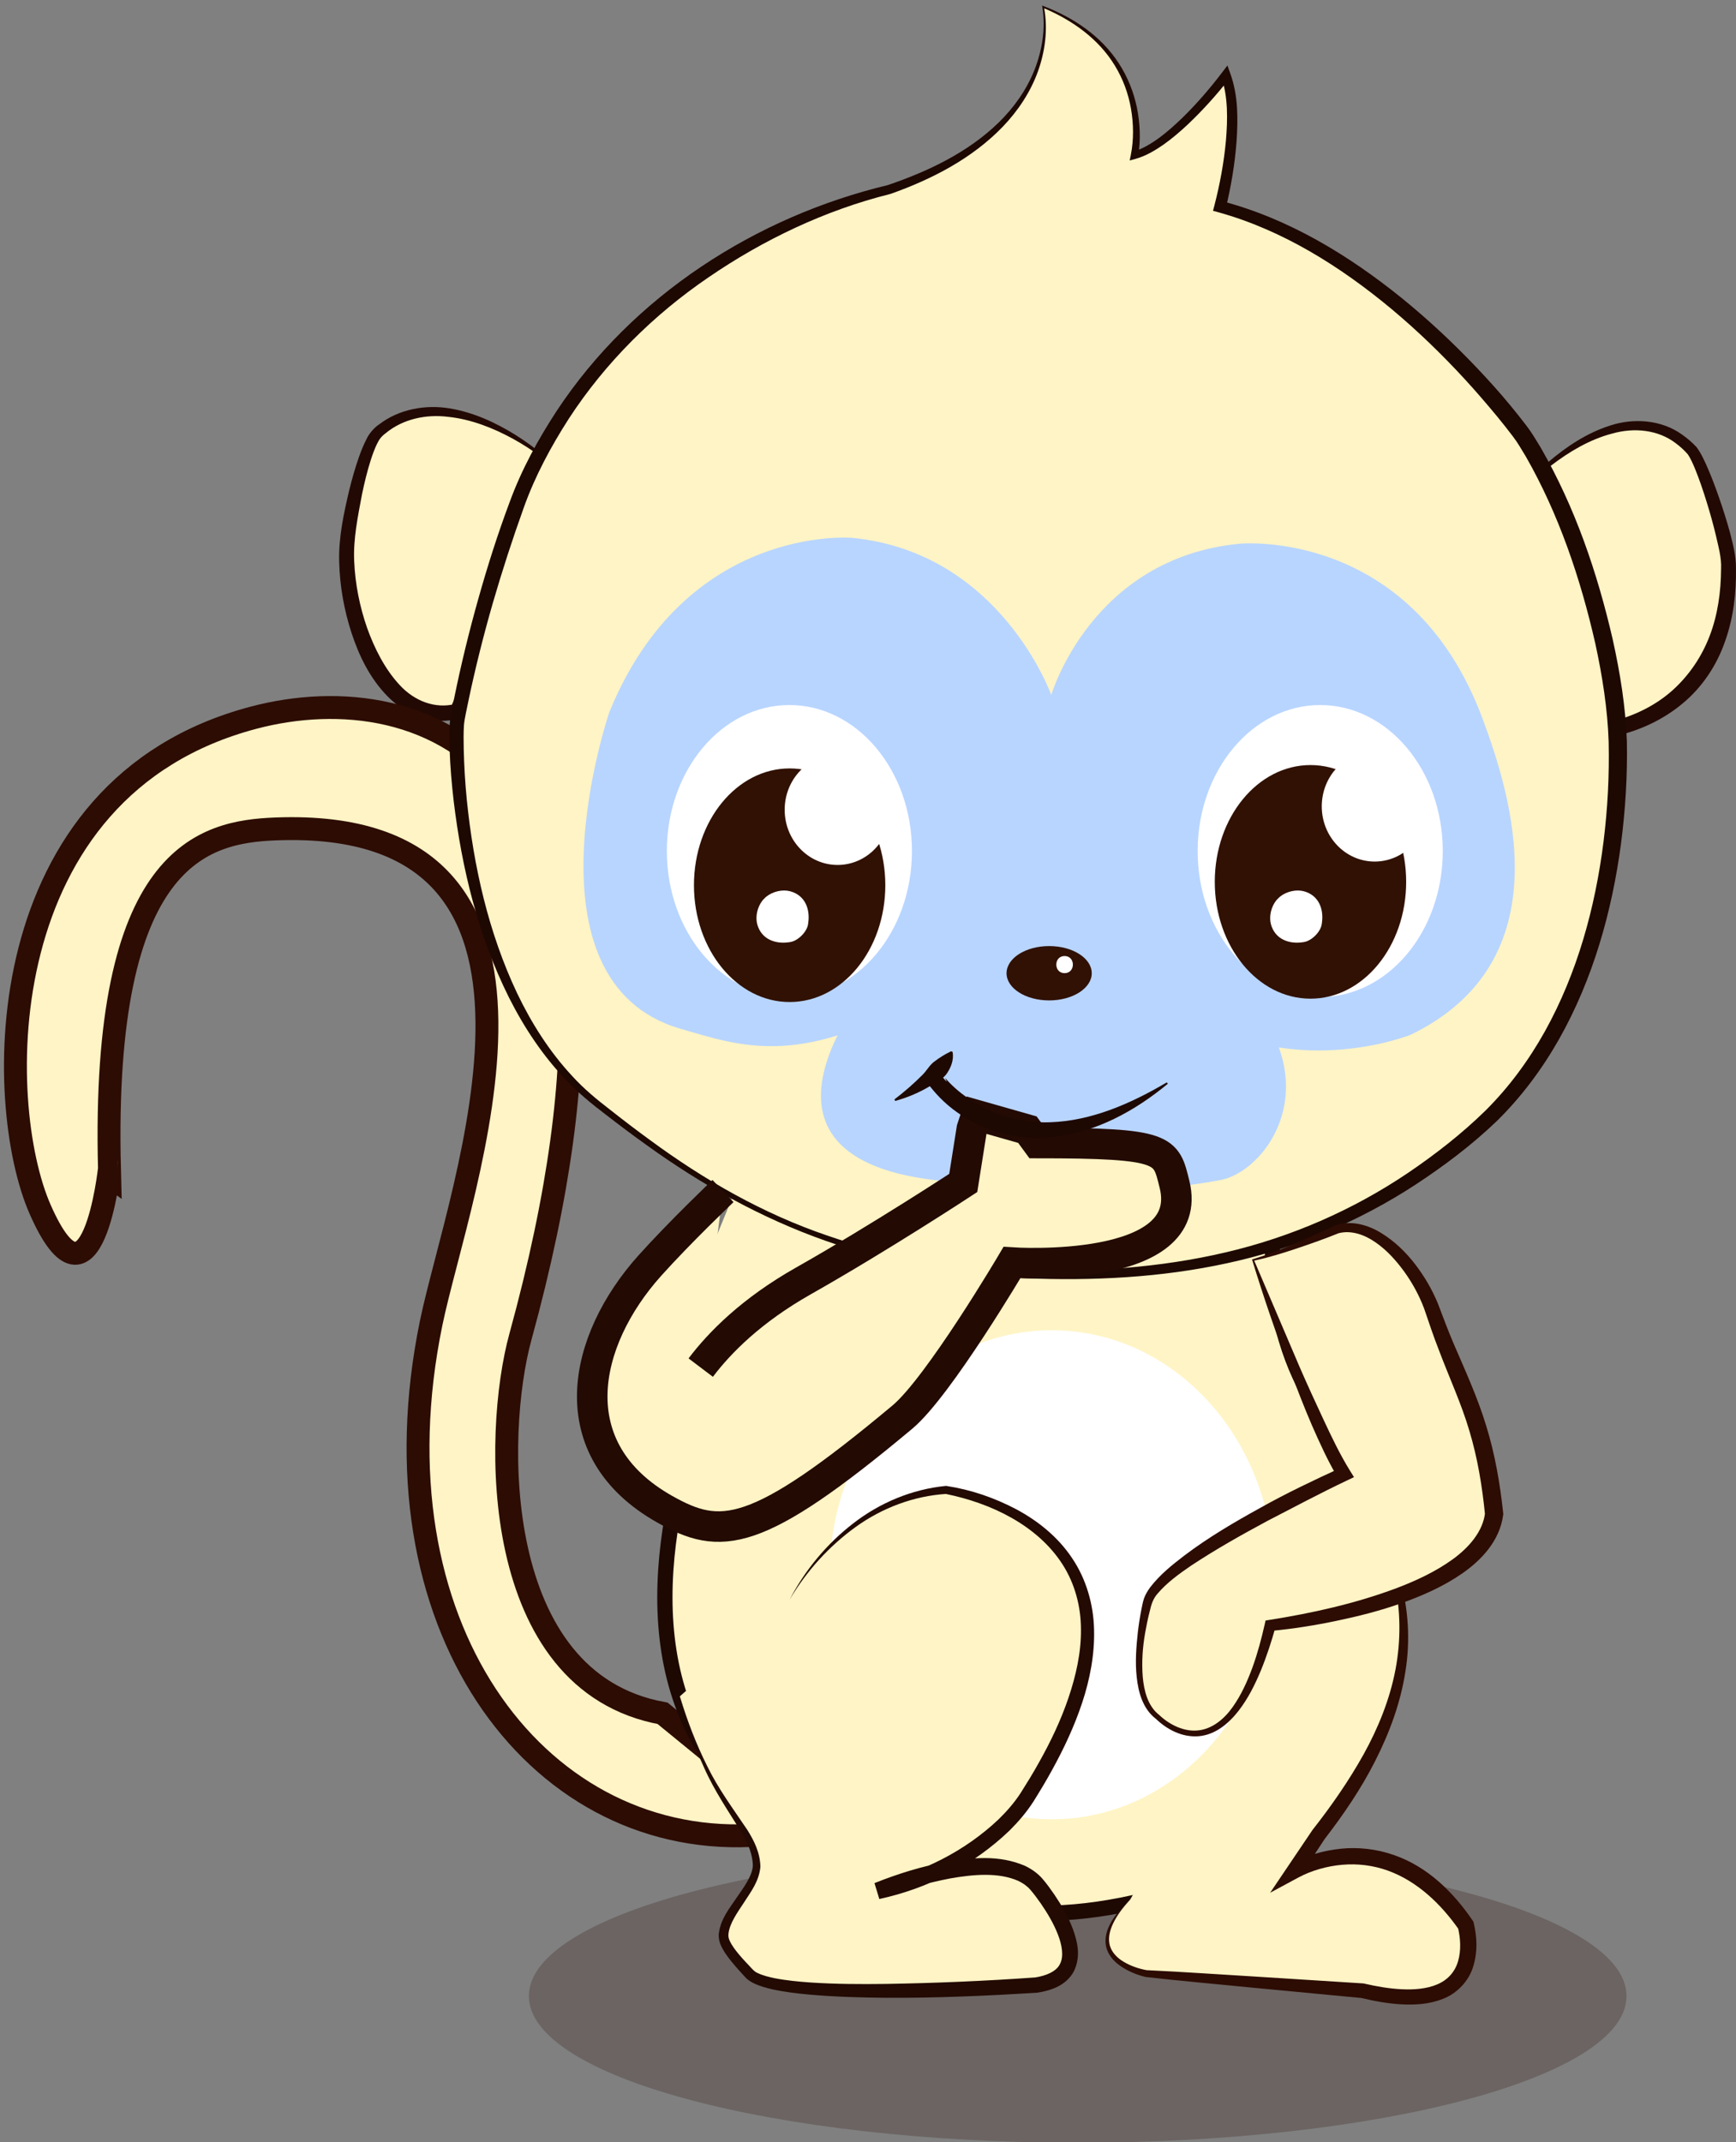 <?xml version="1.0" encoding="utf-8"?>
<!-- Generator: Adobe Illustrator 16.0.4, SVG Export Plug-In . SVG Version: 6.00 Build 0)  -->
<!DOCTYPE svg PUBLIC "-//W3C//DTD SVG 1.1//EN" "http://www.w3.org/Graphics/SVG/1.1/DTD/svg11.dtd">
<svg version="1.1" id="Layer_1" xmlns="http://www.w3.org/2000/svg" xmlns:xlink="http://www.w3.org/1999/xlink" x="0px" y="0px"
	 width="56.874px" height="70.163px" viewBox="0 0 56.874 70.163" enable-background="new 0 0 56.874 70.163" xml:space="preserve">
<rect x="0" y="0" width="56.874" height="70.163" fill="#808080" stroke="none"/>
<g id="g14">
	<g id="g22">
	</g>
	<g id="g20">
		<g id="g28">
			<defs>
				<rect id="SVGID_1_" x="17.327" y="60.578" width="35.96" height="9.604"/>
			</defs>
			<clipPath id="SVGID_2_">
				<use xlink:href="#SVGID_1_"  overflow="visible"/>
			</clipPath>
			<g id="g30" opacity="0.68" clip-path="url(#SVGID_2_)">
				<g id="g32" transform="translate(273.964,347.357)">
					<path id="path34" fill="#605653" d="M-256.637-281.977c0,2.653,8.05,4.803,17.98,4.803c9.931,0,17.98-2.149,17.98-4.803
						c0-2.652-8.05-4.803-17.98-4.803C-248.587-286.78-256.637-284.629-256.637-281.977"/>
				</g>
			</g>
		</g>
	</g>
	<g id="g36" transform="translate(275.666,436)">
		<path id="path38" fill="#FFF4C5" d="M-257.385-420.347c1.06,0.474-3.288-3.77-5.89-1.497c-0.488,0.427-0.982,2.875-1.028,3.74
			c-0.125,2.338,1.215,5.983,3.619,5.401L-257.385-420.347z"/>
	</g>
	<g id="g40" transform="translate(275.666,436)">
		<path id="path42" fill="#230904" d="M-257.385-420.347c-0.483,1.302-0.974,2.603-1.497,3.888
			c-0.521,1.287-1.026,2.581-1.575,3.855l-0.048,0.112l-0.121,0.031c-0.409,0.104-0.864,0.102-1.276-0.039
			c-0.413-0.138-0.768-0.392-1.06-0.685c-0.586-0.593-0.941-1.335-1.188-2.085c-0.245-0.754-0.385-1.537-0.404-2.332
			c-0.021-0.811,0.151-1.577,0.326-2.329c0.093-0.377,0.198-0.752,0.33-1.124c0.067-0.185,0.14-0.37,0.235-0.553
			c0.077-0.178,0.265-0.397,0.422-0.494c0.654-0.502,1.524-0.651,2.302-0.522c0.785,0.129,1.505,0.462,2.161,0.869
			c0.327,0.206,0.641,0.433,0.934,0.685c0.146,0.126,0.286,0.26,0.415,0.402c0.065,0.072,0.128,0.146,0.179,0.229
			c0.016,0.034,0.07,0.104,0.005,0.133C-257.298-420.304-257.341-420.328-257.385-420.347 M-257.385-420.347
			c0.044,0.016,0.092,0.035,0.137,0.03c0.043-0.017,0-0.077-0.021-0.11c-0.056-0.077-0.122-0.145-0.191-0.211
			c-0.138-0.13-0.287-0.251-0.439-0.365c-0.303-0.231-0.624-0.438-0.956-0.622c-0.664-0.363-1.383-0.643-2.121-0.721
			c-0.732-0.093-1.488,0.07-2.047,0.529c-0.161,0.122-0.22,0.207-0.303,0.379c-0.075,0.16-0.138,0.334-0.195,0.511
			c-0.113,0.355-0.202,0.723-0.28,1.093c-0.14,0.741-0.296,1.492-0.261,2.218c0.031,0.738,0.178,1.477,0.42,2.175
			c0.248,0.692,0.589,1.361,1.069,1.878c0.478,0.52,1.156,0.792,1.831,0.619l-0.17,0.143c0.551-1.273,1.146-2.528,1.726-3.79
			C-258.611-417.853-258.001-419.101-257.385-420.347"/>
	</g>
	<g id="g44" transform="translate(245.419,393.295)">
		<path id="path46" fill="#FFF4C5" d="M-244.105-353.685c-1.519-3.453-1.73-13.803,7-16.104c5.512-1.453,13.959,1.264,8.735,20.283
			c-0.873,3.177-1.005,11.296,4.658,12.329l2.808,2.295c0,0,0.489,1.689,0.062,1.709c-7.088,0.311-12.471-6.961-10.453-16.779
			c0.895-4.353,5.676-16.606-5.089-16.192c-2.351,0.09-5.711,0.823-5.449,11.129C-241.834-355.016-242.394-349.792-244.105-353.685"
			/>
	</g>
	<g id="g48" transform="translate(245.419,393.295)">
		<path id="path50" fill="none" stroke="#2D0C03" stroke-width="0.75" stroke-miterlimit="10" d="M-244.105-353.685
			c-1.519-3.453-1.73-13.803,7-16.104c5.512-1.453,13.959,1.264,8.735,20.283c-0.873,3.177-1.005,11.296,4.658,12.329l2.808,2.295
			c0,0,0.489,1.689,0.062,1.709c-7.088,0.311-12.471-6.961-10.453-16.779c0.895-4.353,5.676-16.606-5.089-16.192
			c-2.351,0.09-5.711,0.823-5.449,11.129C-241.834-355.016-242.394-349.792-244.105-353.685z"/>
	</g>
	<g id="g52" transform="translate(331.41,434)">
		<path id="path54" fill="#FFF4C5" d="M-281.857-417.225c-1.081,0.604,3.21-4.786,5.848-2.057c0.377,0.39,1.209,3.034,1.227,3.74
			c0.084,3.272-1.694,4.902-3.716,5.401L-281.857-417.225z"/>
	</g>
	<g id="g56" transform="translate(331.41,434)">
		<path id="path58" fill="#230904" d="M-281.857-417.225c0.624,1.15,1.238,2.305,1.827,3.472c0.584,1.168,1.193,2.326,1.754,3.506
			l-0.281-0.134c0.718-0.185,1.395-0.521,1.939-1.006c0.542-0.487,0.961-1.103,1.222-1.791c0.263-0.689,0.367-1.441,0.371-2.192
			c0.018-0.353-0.084-0.714-0.169-1.089c-0.088-0.371-0.192-0.741-0.306-1.108c-0.113-0.365-0.236-0.73-0.379-1.08
			c-0.068-0.167-0.158-0.361-0.234-0.47c-0.108-0.127-0.252-0.258-0.395-0.364c-0.579-0.445-1.365-0.522-2.085-0.318
			c-0.727,0.19-1.402,0.588-2.01,1.055c-0.305,0.235-0.592,0.492-0.86,0.77c-0.135,0.138-0.265,0.281-0.382,0.435
			c-0.057,0.077-0.114,0.156-0.153,0.242c-0.016,0.038-0.043,0.104,0.006,0.115C-281.946-417.181-281.9-417.205-281.857-417.225
			 M-281.857-417.225c-0.042,0.023-0.084,0.051-0.137,0.052c-0.067-0.015-0.035-0.095-0.023-0.132
			c0.034-0.093,0.087-0.176,0.139-0.258c0.107-0.164,0.228-0.318,0.354-0.467c0.254-0.296,0.533-0.572,0.829-0.828
			c0.594-0.506,1.26-0.955,2.027-1.201c0.756-0.253,1.679-0.201,2.363,0.292c0.172,0.122,0.323,0.248,0.473,0.409
			c0.153,0.205,0.221,0.369,0.31,0.556c0.164,0.363,0.302,0.73,0.431,1.101s0.247,0.745,0.353,1.125
			c0.095,0.377,0.207,0.775,0.201,1.202c0.011,0.797-0.081,1.61-0.357,2.38c-0.266,0.771-0.735,1.487-1.368,2.016
			c-0.629,0.535-1.39,0.89-2.176,1.076l-0.196,0.046l-0.086-0.18c-0.56-1.18-1.068-2.384-1.604-3.577
			C-280.857-414.807-281.362-416.014-281.857-417.225"/>
	</g>
	<g id="g60" transform="translate(289.192,392.405)">
		<path id="path62" fill="#FFF4C5" d="M-263.323-352.296c0,0-10.483,16.169,2.132,20.984c2.686,1.024,4.984,2.256,9.59,1.122
			c3.275-0.807,5.773-3.92,6.822-6.145c0,0,2.525-3.673,0-8.582c0,0-2.664-1.792-2.734-6.786l-15.406-0.798L-263.323-352.296z"/>
	</g>
	<g id="g64" transform="translate(289.192,392.405)">
		<path id="path66" fill="none" stroke="#1E0802" stroke-width="0.5" stroke-miterlimit="10" d="M-263.323-352.296
			c0,0-10.483,16.169,2.132,20.984c2.686,1.024,4.984,2.256,9.59,1.122c3.275-0.807,5.773-3.92,6.822-6.145c0,0,2.525-3.673,0-8.582
			c0,0-2.664-1.792-2.734-6.786l-15.406-0.798L-263.323-352.296z"/>
	</g>
	<g id="g68" transform="translate(286,394.363)">
		<path id="path70" fill="#FFF4C5" d="M-261.921-355.353l-2.296,5.627l1.148,1.632l3.845-2.192l1.33-4.769L-261.921-355.353z"/>
	</g>
	<g id="g72" transform="translate(291.529,371.955)">
		<path id="path74" fill="#FFFFFF" d="M-264.348-320.374c0,4.423,3.256,8.009,7.275,8.009c4.018,0,7.274-3.586,7.274-8.009
			c0-4.425-3.257-8.01-7.274-8.01C-261.092-328.383-264.348-324.798-264.348-320.374"/>
	</g>
	<g id="g76" transform="translate(304,463.5)">
		<path id="path78" fill="#FFF4C5" d="M-269.824-463.274c0,0,0.936,3.927-5.049,5.984c0,0-7.68,1.536-11.463,8.684
			c-0.177,0.334-0.346,0.681-0.504,1.04c0,0-1.369,3.361-2.178,7.645c-0.109,0.579-0.082,8.905,4.585,12.578
			c3.501,2.756,7.964,5.917,16.293,5.583c2.156-0.086,4.733-0.393,7.451-1.547c1.631-0.691,3.312-1.69,4.984-3.128
			c4.639-3.991,4.711-10.93,4.711-12.435c0-2.992-1.349-7.717-3.122-10.378c0,0-4.302-5.984-9.911-7.479
			c0,0,0.749-2.805,0.188-4.301c0,0-1.684,2.244-2.992,2.619C-266.832-458.412-266.084-461.778-269.824-463.274"/>
	</g>
	<g id="g80" transform="translate(304.019,463.546)">
		<path id="path82" fill="#1E0802" d="M-269.832-463.346c0.967,0.366,1.882,0.974,2.462,1.866c0.289,0.441,0.49,0.94,0.598,1.458
			c0.104,0.521,0.129,1.05,0.04,1.59l-0.151-0.143c0.598-0.202,1.116-0.648,1.59-1.102c0.474-0.462,0.912-0.969,1.311-1.494
			l0.175-0.23l0.097,0.269c0.262,0.733,0.25,1.492,0.202,2.225c-0.057,0.738-0.177,1.458-0.352,2.181l-0.136-0.234
			c2.189,0.572,4.15,1.767,5.887,3.166c0.869,0.705,1.688,1.469,2.458,2.279c0.385,0.405,0.761,0.82,1.116,1.252
			c0.178,0.216,0.354,0.435,0.524,0.659c0.188,0.245,0.319,0.478,0.47,0.723c1.129,1.961,1.854,4.099,2.357,6.278
			c0.242,1.095,0.423,2.202,0.464,3.343c0.021,1.123-0.049,2.244-0.193,3.355c-0.297,2.218-0.915,4.422-2.027,6.393
			c-0.556,0.982-1.238,1.898-2.047,2.691c-0.822,0.787-1.712,1.455-2.65,2.072c-1.874,1.226-3.977,2.102-6.162,2.575
			c-2.186,0.478-4.426,0.586-6.646,0.495c-2.221-0.108-4.437-0.484-6.535-1.229c-2.1-0.74-4.06-1.836-5.86-3.135
			c-0.452-0.322-0.895-0.656-1.333-0.995c-0.439-0.333-0.88-0.693-1.267-1.098c-0.781-0.806-1.409-1.75-1.911-2.75
			c-1.001-2.008-1.538-4.211-1.805-6.424c-0.064-0.555-0.113-1.112-0.132-1.672c-0.008-0.282-0.013-0.56,0.002-0.852
			c0.031-0.333,0.097-0.563,0.148-0.849c0.222-1.091,0.486-2.173,0.788-3.244c0.301-1.072,0.638-2.132,1.029-3.176
			c0.391-1.068,0.929-2.049,1.546-2.993c2.492-3.766,6.512-6.351,10.854-7.39l-0.019,0.005c1.325-0.45,2.627-1.068,3.636-2.048
			c0.5-0.488,0.915-1.07,1.174-1.722c0.256-0.649,0.373-1.372,0.261-2.065l-0.009-0.05L-269.832-463.346z M-269.809-463.273
			c0.124,0.692,0.03,1.408-0.206,2.068c-0.245,0.678-0.654,1.292-1.154,1.812c-1.008,1.044-2.326,1.721-3.673,2.198l-0.004,0.001
			l-0.015,0.004c-2.117,0.529-4.142,1.492-5.943,2.726c-1.808,1.231-3.387,2.8-4.578,4.629c-0.586,0.911-1.112,1.891-1.474,2.907
			c-0.372,1.034-0.712,2.082-1.019,3.14c-0.305,1.059-0.573,2.127-0.799,3.205c-0.049,0.257-0.126,0.565-0.145,0.783
			c-0.016,0.261-0.013,0.538-0.007,0.809c0.013,0.546,0.046,1.094,0.1,1.639c0.221,2.179,0.709,4.354,1.648,6.337
			c0.472,0.987,1.064,1.919,1.81,2.719c0.37,0.406,0.786,0.752,1.227,1.091c0.434,0.342,0.873,0.678,1.319,1.002
			c1.776,1.308,3.711,2.415,5.801,3.125c2.083,0.725,4.283,1.088,6.484,1.147c2.201,0.051,4.42-0.09,6.557-0.591
			c2.137-0.496,4.175-1.383,5.989-2.606c0.901-0.611,1.778-1.294,2.547-2.05c0.767-0.763,1.413-1.644,1.941-2.591
			c1.056-1.901,1.645-4.043,1.918-6.207c0.135-1.084,0.193-2.18,0.168-3.271c-0.035-1.072-0.206-2.162-0.439-3.228
			c-0.484-2.128-1.197-4.235-2.275-6.119c-0.137-0.227-0.281-0.476-0.432-0.669c-0.164-0.217-0.334-0.431-0.507-0.642
			c-0.35-0.421-0.707-0.838-1.078-1.24c-0.743-0.806-1.533-1.569-2.373-2.272c-1.678-1.397-3.57-2.588-5.674-3.174l-0.184-0.05
			l0.048-0.183c0.178-0.688,0.31-1.402,0.375-2.111c0.06-0.706,0.072-1.439-0.149-2.086l0.271,0.039
			c-0.422,0.538-0.873,1.04-1.366,1.508c-0.248,0.233-0.508,0.456-0.788,0.656c-0.281,0.195-0.582,0.379-0.93,0.476l-0.19,0.053
			l0.039-0.196c0.095-0.481,0.089-1.004,0.003-1.5c-0.087-0.499-0.265-0.982-0.531-1.416
			C-268.019-462.262-268.877-462.879-269.809-463.273"/>
	</g>
	<g id="g84" transform="translate(304.472,423.325)">
		<path id="path86" fill="#B8D5FF" d="M-270.031-400.561c0,0,1.31-4.488,6.171-4.955c0,0,5.61-0.544,7.948,5.702
			c0.932,2.492,2.676,7.944-2.338,10.38c0,0-4.052,1.645-7.666-0.935c-0.498-0.355-1.855-1.594-1.855-1.594
			c-2.438-1.87-4.674-0.094-4.674-0.094s-1.404,1.119-2.058,1.496c-3.845,2.223-5.812,1.47-7.667,0.935
			c-5.36-1.547-2.337-10.38-2.337-10.38c2.524-6.172,7.947-5.702,7.947-5.702C-271.697-405.241-270.031-400.561-270.031-400.561"/>
	</g>
	<g id="g88" transform="translate(282.021,414.215)">
		<path id="path90" fill="#FFFFFF" d="M-260.174-386.34c0,2.641,1.798,4.782,4.015,4.782c2.218,0,4.015-2.141,4.015-4.782
			c0-2.641-1.797-4.782-4.015-4.782C-258.376-391.123-260.174-388.981-260.174-386.34"/>
	</g>
	<g id="g92" transform="translate(283.604,412.215)">
		<path id="path94" fill="#301103" d="M-260.869-383.22c0,2.113,1.403,3.826,3.134,3.826s3.135-1.713,3.135-3.826
			c0-2.113-1.404-3.826-3.135-3.826S-260.869-385.333-260.869-383.22"/>
	</g>
	<g id="g96" transform="translate(294.334,406.956)">
		<path id="path98" fill="#B8D5FF" d="M-265.58-375.01c0,0-5.236,5.866,1.87,6.708c0,0,5.049,0.804,9.35,0
			c1.799-0.337,4.302-4.241-1.215-7.777C-255.575-376.08-261.092-379.473-265.58-375.01"/>
	</g>
	<g id="g100" transform="translate(288.902,416.623)">
		<path id="path102" fill="#FFFFFF" d="M-263.195-390.1c0,0.998,0.776,1.808,1.734,1.808c0.958,0,1.734-0.81,1.734-1.808
			c0-0.999-0.776-1.808-1.734-1.808C-262.419-391.907-263.195-391.098-263.195-390.1"/>
	</g>
	<g id="g104" transform="translate(301.86,407.078)">
		<path id="path106" fill="#301103" d="M-268.884-375.2c0,0.491,0.625,0.89,1.396,0.89s1.395-0.399,1.395-0.89
			c0-0.492-0.624-0.89-1.395-0.89S-268.884-375.692-268.884-375.2"/>
	</g>
	<g id="g108" transform="translate(295.312,399.712)">
		<path id="path110" fill="#1E0902" d="M-266.009-363.702c0.333-0.254,0.645-0.527,0.926-0.811c0.142-0.144,0.233-0.325,0.39-0.435
			c0.156-0.116,0.312-0.22,0.541-0.331l0.05,0.025c0.042,0.26-0.052,0.493-0.176,0.684c-0.125,0.197-0.342,0.293-0.525,0.408
			c-0.373,0.229-0.77,0.398-1.182,0.511L-266.009-363.702z"/>
	</g>
	<g id="g112" transform="translate(313.021,414.215)">
		<path id="path114" fill="#FFFFFF" d="M-273.784-386.34c0,2.641,1.798,4.782,4.015,4.782c2.218,0,4.015-2.141,4.015-4.782
			c0-2.641-1.797-4.782-4.015-4.782C-271.986-391.123-273.784-388.981-273.784-386.34"/>
	</g>
	<g id="g116" transform="translate(289.232,411.863)">
		<path id="path118" fill="#FFFFFF" d="M-263.34-382.669c-0.251-0.069-0.569,0.001-0.788,0.176c-0.022,0.017-0.041,0.039-0.06,0.058
			c-0.02,0.02-0.042,0.038-0.058,0.059c-0.175,0.219-0.246,0.537-0.177,0.789c0.133,0.483,0.581,0.652,1.036,0.587
			c0.013-0.002,0.027-0.004,0.041-0.006c0.254-0.036,0.552-0.333,0.588-0.587c0.002-0.014,0.004-0.027,0.005-0.042
			C-262.688-382.088-262.856-382.536-263.34-382.669"/>
	</g>
	<g id="g120" transform="translate(305.25,408.083)">
		<path id="path122" fill="#FFFFFF" d="M-270.373-376.769c-0.361,0-0.361,0.561,0,0.561
			C-270.01-376.208-270.01-376.769-270.373-376.769"/>
	</g>
	<g id="g124" transform="translate(314.021,412.413)">
		<path id="path126" fill="#301103" d="M-274.223-383.528c0,2.113,1.404,3.826,3.136,3.826c1.73,0,3.134-1.713,3.134-3.826
			s-1.403-3.826-3.134-3.826C-272.819-387.354-274.223-385.642-274.223-383.528"/>
	</g>
	<g id="g128" transform="translate(320.269,416.821)">
		<path id="path130" fill="#FFFFFF" d="M-276.966-390.409c0,0.998,0.776,1.808,1.734,1.808s1.734-0.81,1.734-1.808
			s-0.776-1.807-1.734-1.807S-276.966-391.407-276.966-390.409"/>
	</g>
	<g id="g132" transform="translate(319.232,411.863)">
		<path id="path134" fill="#FFFFFF" d="M-276.511-382.669c-0.25-0.069-0.569,0.001-0.787,0.176c-0.022,0.017-0.04,0.039-0.06,0.058
			s-0.041,0.038-0.058,0.059c-0.176,0.219-0.246,0.537-0.178,0.789c0.134,0.483,0.581,0.652,1.035,0.587
			c0.015-0.002,0.028-0.004,0.041-0.006c0.254-0.036,0.553-0.333,0.588-0.587c0.003-0.014,0.004-0.027,0.006-0.042
			C-275.858-382.088-276.028-382.536-276.511-382.669"/>
	</g>
	<g id="g136" transform="translate(284,384.054)">
		<path id="path138" fill="#FFF4C5" stroke="#230A03" stroke-miterlimit="10" d="M-261.043-339.259
			c0.627-0.83,1.669-1.88,3.362-2.838c2.52-1.426,5.239-3.21,5.239-3.21l0.281-1.776l0.147-0.446l1.673,0.476l0.321,0.438
			c4.263,0,4.213,0.214,4.497,1.345c0.747,2.98-5.324,2.571-5.324,2.571s-2.398,4.064-3.588,5.06
			c-4.815,4.026-5.964,4.044-7.783,3.021c-3.49-1.965-2.683-5.535-0.502-7.971c0.994-1.109,2.407-2.453,2.407-2.453"/>
	</g>
	<g id="g140" transform="translate(297.83,401.329)">
		<path id="path142" fill="#1E0802" d="M-267.115-366.226c0.053,0.055,0.119,0.108,0.16,0.165c0.042,0.057,0.089,0.112,0.143,0.167
			l-0.054-0.128c0.397,0.461,0.963,0.858,1.551,1.11c0.597,0.249,1.249,0.368,1.907,0.341c1.327-0.046,2.62-0.604,3.805-1.306
			l0.033,0.046c-1.064,0.879-2.35,1.602-3.806,1.746c-0.721,0.067-1.474-0.02-2.156-0.301c-0.688-0.279-1.295-0.695-1.781-1.3
			l-0.073-0.091l0.02-0.037c0.036-0.067,0.065-0.134,0.09-0.2c0.022-0.066,0.071-0.136,0.106-0.203L-267.115-366.226z"/>
	</g>
	<g id="g144" transform="translate(282.781,364.859)">
		<path id="path146" fill="#FFF4C5" d="M-260.508-309.297c0.999,3.632,2.34,4.103,2.512,5.438c0.097,0.764-1.11,1.661-1.08,2.431
			c0.015,0.37,0.595,0.94,0.841,1.215c0.886,0.99,9.399,0.374,9.399,0.374c2.48-0.374,0.035-3.271,0.035-3.271
			c-1.227-1.478-5.227,0.185-5.227,0.185c1.985-0.401,4-1.662,4.906-3.084c5.659-8.882-2.666-10.048-2.666-10.048
			c-3.458,0.281-5.124,3.597-5.124,3.597"/>
	</g>
	<g id="g148" transform="translate(282.781,364.859)">
		<path id="path150" fill="#230A03" d="M-260.508-309.297c0.238,0.787,0.53,1.557,0.897,2.288c0.36,0.74,0.845,1.391,1.31,2.082
			c0.223,0.354,0.42,0.743,0.432,1.211c-0.043,0.481-0.318,0.828-0.537,1.171c-0.222,0.338-0.473,0.685-0.509,1.026
			c-0.009,0.087,0.005,0.153,0.038,0.224c0.034,0.078,0.083,0.158,0.138,0.237c0.111,0.156,0.243,0.307,0.38,0.455
			c0.144,0.142,0.278,0.33,0.404,0.371c0.157,0.077,0.352,0.125,0.543,0.166c0.389,0.076,0.793,0.115,1.199,0.143
			c0.811,0.053,1.63,0.057,2.448,0.046c1.637-0.027,3.278-0.096,4.911-0.213l-0.019,0.002c0.362-0.055,0.705-0.195,0.821-0.447
			c0.129-0.249,0.062-0.626-0.073-0.968c-0.136-0.349-0.335-0.686-0.555-1.006c-0.109-0.156-0.233-0.324-0.348-0.456
			c-0.108-0.123-0.245-0.218-0.4-0.29c-0.643-0.282-1.465-0.212-2.225-0.077c-0.769,0.147-1.543,0.372-2.271,0.658l-0.159-0.521
			c1.485-0.307,2.918-1.031,4.019-2.075c0.271-0.265,0.52-0.551,0.721-0.861c0.208-0.329,0.414-0.662,0.601-1.001
			c0.381-0.677,0.716-1.38,0.963-2.108c0.247-0.728,0.418-1.483,0.412-2.24c0-0.756-0.198-1.506-0.605-2.14
			c-0.822-1.28-2.343-2.008-3.833-2.308l0.028,0.001c-1.061,0.065-2.097,0.454-2.97,1.082c-0.871,0.629-1.615,1.447-2.165,2.383
			c0.5-0.964,1.211-1.825,2.081-2.497c0.866-0.674,1.924-1.121,3.032-1.229l0.015-0.001l0.015,0.002
			c0.805,0.123,1.567,0.386,2.284,0.764c0.711,0.38,1.367,0.908,1.827,1.599c0.464,0.685,0.702,1.516,0.72,2.336
			c0.022,0.822-0.136,1.635-0.389,2.4c-0.255,0.768-0.597,1.497-0.982,2.196c-0.192,0.354-0.399,0.694-0.61,1.033
			c-0.226,0.353-0.495,0.666-0.786,0.956c-1.183,1.135-2.671,1.899-4.268,2.245l-0.159-0.521c0.777-0.309,1.558-0.553,2.381-0.701
			c0.814-0.128,1.691-0.236,2.554,0.137c0.209,0.1,0.412,0.24,0.57,0.423c0.149,0.175,0.264,0.336,0.385,0.511
			c0.235,0.348,0.449,0.712,0.605,1.12c0.144,0.397,0.28,0.89,0.043,1.386c-0.12,0.24-0.334,0.418-0.549,0.521
			c-0.216,0.105-0.438,0.158-0.654,0.192l-0.011,0.001l-0.01,0.001c-1.648,0.101-3.293,0.175-4.945,0.165
			c-0.826-0.008-1.653-0.03-2.481-0.103c-0.414-0.037-0.829-0.086-1.246-0.177c-0.208-0.051-0.416-0.103-0.627-0.211
			c-0.054-0.028-0.102-0.056-0.165-0.105c-0.034-0.025-0.045-0.04-0.065-0.059l-0.06-0.065l-0.207-0.229
			c-0.138-0.157-0.275-0.318-0.398-0.5c-0.061-0.092-0.118-0.188-0.164-0.3c-0.051-0.117-0.07-0.26-0.053-0.377
			c0.073-0.487,0.359-0.818,0.585-1.158c0.227-0.333,0.489-0.669,0.527-1.022c0.005-0.361-0.155-0.751-0.358-1.092
			c-0.427-0.688-0.904-1.382-1.238-2.138C-260.061-307.71-260.307-308.5-260.508-309.297"/>
	</g>
	<g id="g152" transform="translate(322.435,376.589)">
		<path id="path154" fill="#FFF4C5" d="M-277.917-327.607c2.748,4.163,1.259,7.798-1.321,11.109l-0.793,1.188
			c0,0,3.1-1.87,5.617,1.776c0,0,0.918,3.179-3.378,2.15l-7.092-0.562c0,0-2.483-0.467-0.52-2.43"/>
	</g>
	<g id="g156" transform="translate(322.435,376.589)">
		<path id="path158" fill="#2D0C03" d="M-277.917-327.607c0.59,0.819,1.065,1.733,1.343,2.72c0.283,0.982,0.348,2.037,0.181,3.055
			c-0.159,1.021-0.52,1.999-0.985,2.914c-0.462,0.917-1.044,1.766-1.665,2.572l0.011-0.015l-0.785,1.193l-0.345-0.36
			c0.531-0.293,1.078-0.446,1.658-0.508c0.575-0.057,1.168,0.01,1.717,0.201c1.116,0.378,1.972,1.231,2.596,2.149l0.027,0.042
			l0.009,0.036c0.113,0.476,0.132,0.941-0.013,1.421c-0.137,0.48-0.536,0.897-0.995,1.069c-0.456,0.183-0.927,0.202-1.373,0.179
			c-0.449-0.026-0.884-0.108-1.311-0.211l0.036,0.006l-3.541-0.336c-1.181-0.117-2.361-0.221-3.54-0.353l-0.011-0.001l-0.002-0.001
			c-0.291-0.072-0.561-0.182-0.808-0.349c-0.243-0.162-0.463-0.416-0.497-0.727c-0.037-0.307,0.088-0.592,0.244-0.828
			c0.16-0.238,0.355-0.444,0.562-0.637c-0.191,0.208-0.369,0.429-0.504,0.672c-0.132,0.241-0.23,0.515-0.181,0.775
			c0.045,0.26,0.24,0.463,0.469,0.598c0.229,0.138,0.497,0.227,0.757,0.275l-0.013-0.002c1.186,0.055,2.367,0.139,3.552,0.209
			l3.55,0.225l0.016,0.002l0.021,0.005c0.407,0.093,0.818,0.165,1.226,0.184c0.404,0.019,0.811-0.012,1.153-0.155
			c0.342-0.141,0.587-0.405,0.689-0.755c0.105-0.342,0.086-0.765-0.004-1.116l0.036,0.077c-0.597-0.856-1.38-1.595-2.333-1.938
			c-0.474-0.17-0.983-0.234-1.489-0.19c-0.499,0.042-1.019,0.19-1.44,0.418l-0.924,0.498l0.579-0.858l0.799-1.184l0.006-0.01
			l0.005-0.006c0.617-0.785,1.187-1.605,1.672-2.473c0.48-0.867,0.856-1.795,1.043-2.767c0.186-0.97,0.174-1.979-0.041-2.951
			C-276.976-325.816-277.396-326.743-277.917-327.607"/>
	</g>
	<g id="g160" transform="translate(316.257,390.333)">
		<path id="path162" fill="#FFF4C5" d="M-275.205-349.061c0,0,1.908,5.289,2.975,7.012c0,0-6.104,2.806-6.435,4.208
			c0,0-0.798,2.897,0.324,3.739c0,0,2.333,2.447,3.697-2.992c0,0,6.962-0.759,7.336-3.652c-0.332-3.243-1.142-4.139-1.996-6.618
			c-0.509-1.477-1.916-3.063-3.143-2.708C-272.446-350.073-274.245-349.287-275.205-349.061"/>
	</g>
	<g id="g164" transform="translate(316.245,390.382)">
		<path id="path166" fill="#2D0C03" d="M-275.199-349.138c0.935-0.282,1.822-0.708,2.709-1.11l0.005-0.003l0.013-0.003
			c0.517-0.168,1.07,0.003,1.491,0.267c0.431,0.267,0.794,0.619,1.096,1.012c0.303,0.395,0.555,0.821,0.747,1.288
			c0.175,0.459,0.333,0.887,0.521,1.325c0.372,0.866,0.777,1.743,1.062,2.681c0.29,0.934,0.454,1.897,0.556,2.856l0.004,0.034
			l-0.005,0.034c-0.113,0.857-0.729,1.486-1.337,1.91c-0.626,0.434-1.31,0.731-2.001,0.979c-0.692,0.246-1.402,0.425-2.114,0.574
			c-0.715,0.15-1.429,0.264-2.159,0.332l0.157-0.137c-0.136,0.485-0.291,0.966-0.484,1.435c-0.194,0.466-0.422,0.925-0.74,1.332
			c-0.312,0.396-0.747,0.773-1.297,0.819c-0.545,0.043-1.043-0.221-1.413-0.581l0.01,0.01c-0.431-0.33-0.573-0.873-0.626-1.358
			c-0.056-0.5-0.016-0.996,0.037-1.487c0.029-0.246,0.067-0.49,0.115-0.733c0.028-0.13,0.04-0.227,0.091-0.378
			c0.052-0.136,0.124-0.25,0.202-0.356c0.32-0.415,0.713-0.726,1.106-1.028c0.792-0.601,1.643-1.098,2.502-1.572
			c0.857-0.481,1.742-0.9,2.637-1.311l-0.101,0.332c-0.335-0.567-0.597-1.149-0.855-1.735c-0.253-0.587-0.481-1.183-0.709-1.777
			c-0.453-1.189-0.864-2.396-1.239-3.612l-0.009-0.027L-275.199-349.138z M-275.155-349.092l1.484,3.477
			c0.253,0.582,0.518,1.159,0.785,1.73s0.541,1.145,0.863,1.666l0.137,0.22l-0.236,0.112c-0.875,0.415-1.736,0.875-2.598,1.32
			c-0.854,0.459-1.701,0.936-2.502,1.466c-0.396,0.27-0.79,0.557-1.086,0.902c-0.157,0.174-0.213,0.347-0.271,0.597
			c-0.06,0.234-0.109,0.471-0.15,0.707c-0.083,0.475-0.116,0.959-0.078,1.433c0.04,0.467,0.169,0.96,0.529,1.244l0.004,0.004
			l0.006,0.005c0.34,0.322,0.812,0.555,1.273,0.506c0.466-0.047,0.86-0.375,1.134-0.766c0.28-0.392,0.482-0.843,0.65-1.301
			c0.167-0.46,0.293-0.938,0.402-1.417l0.026-0.116l0.131-0.021c1.403-0.221,2.812-0.536,4.135-1.03
			c0.659-0.249,1.302-0.548,1.855-0.947c0.548-0.395,1.002-0.924,1.07-1.531l-0.001,0.067c-0.093-0.936-0.244-1.86-0.513-2.751
			c-0.262-0.892-0.662-1.749-1.001-2.65c-0.174-0.442-0.331-0.915-0.48-1.351c-0.157-0.421-0.379-0.831-0.645-1.202
			c-0.267-0.368-0.576-0.714-0.945-0.968c-0.362-0.255-0.804-0.41-1.22-0.3l0.018-0.006c-0.458,0.186-0.921,0.349-1.388,0.506
			C-274.222-349.336-274.682-349.191-275.155-349.092"/>
	</g>
</g>
</svg>

